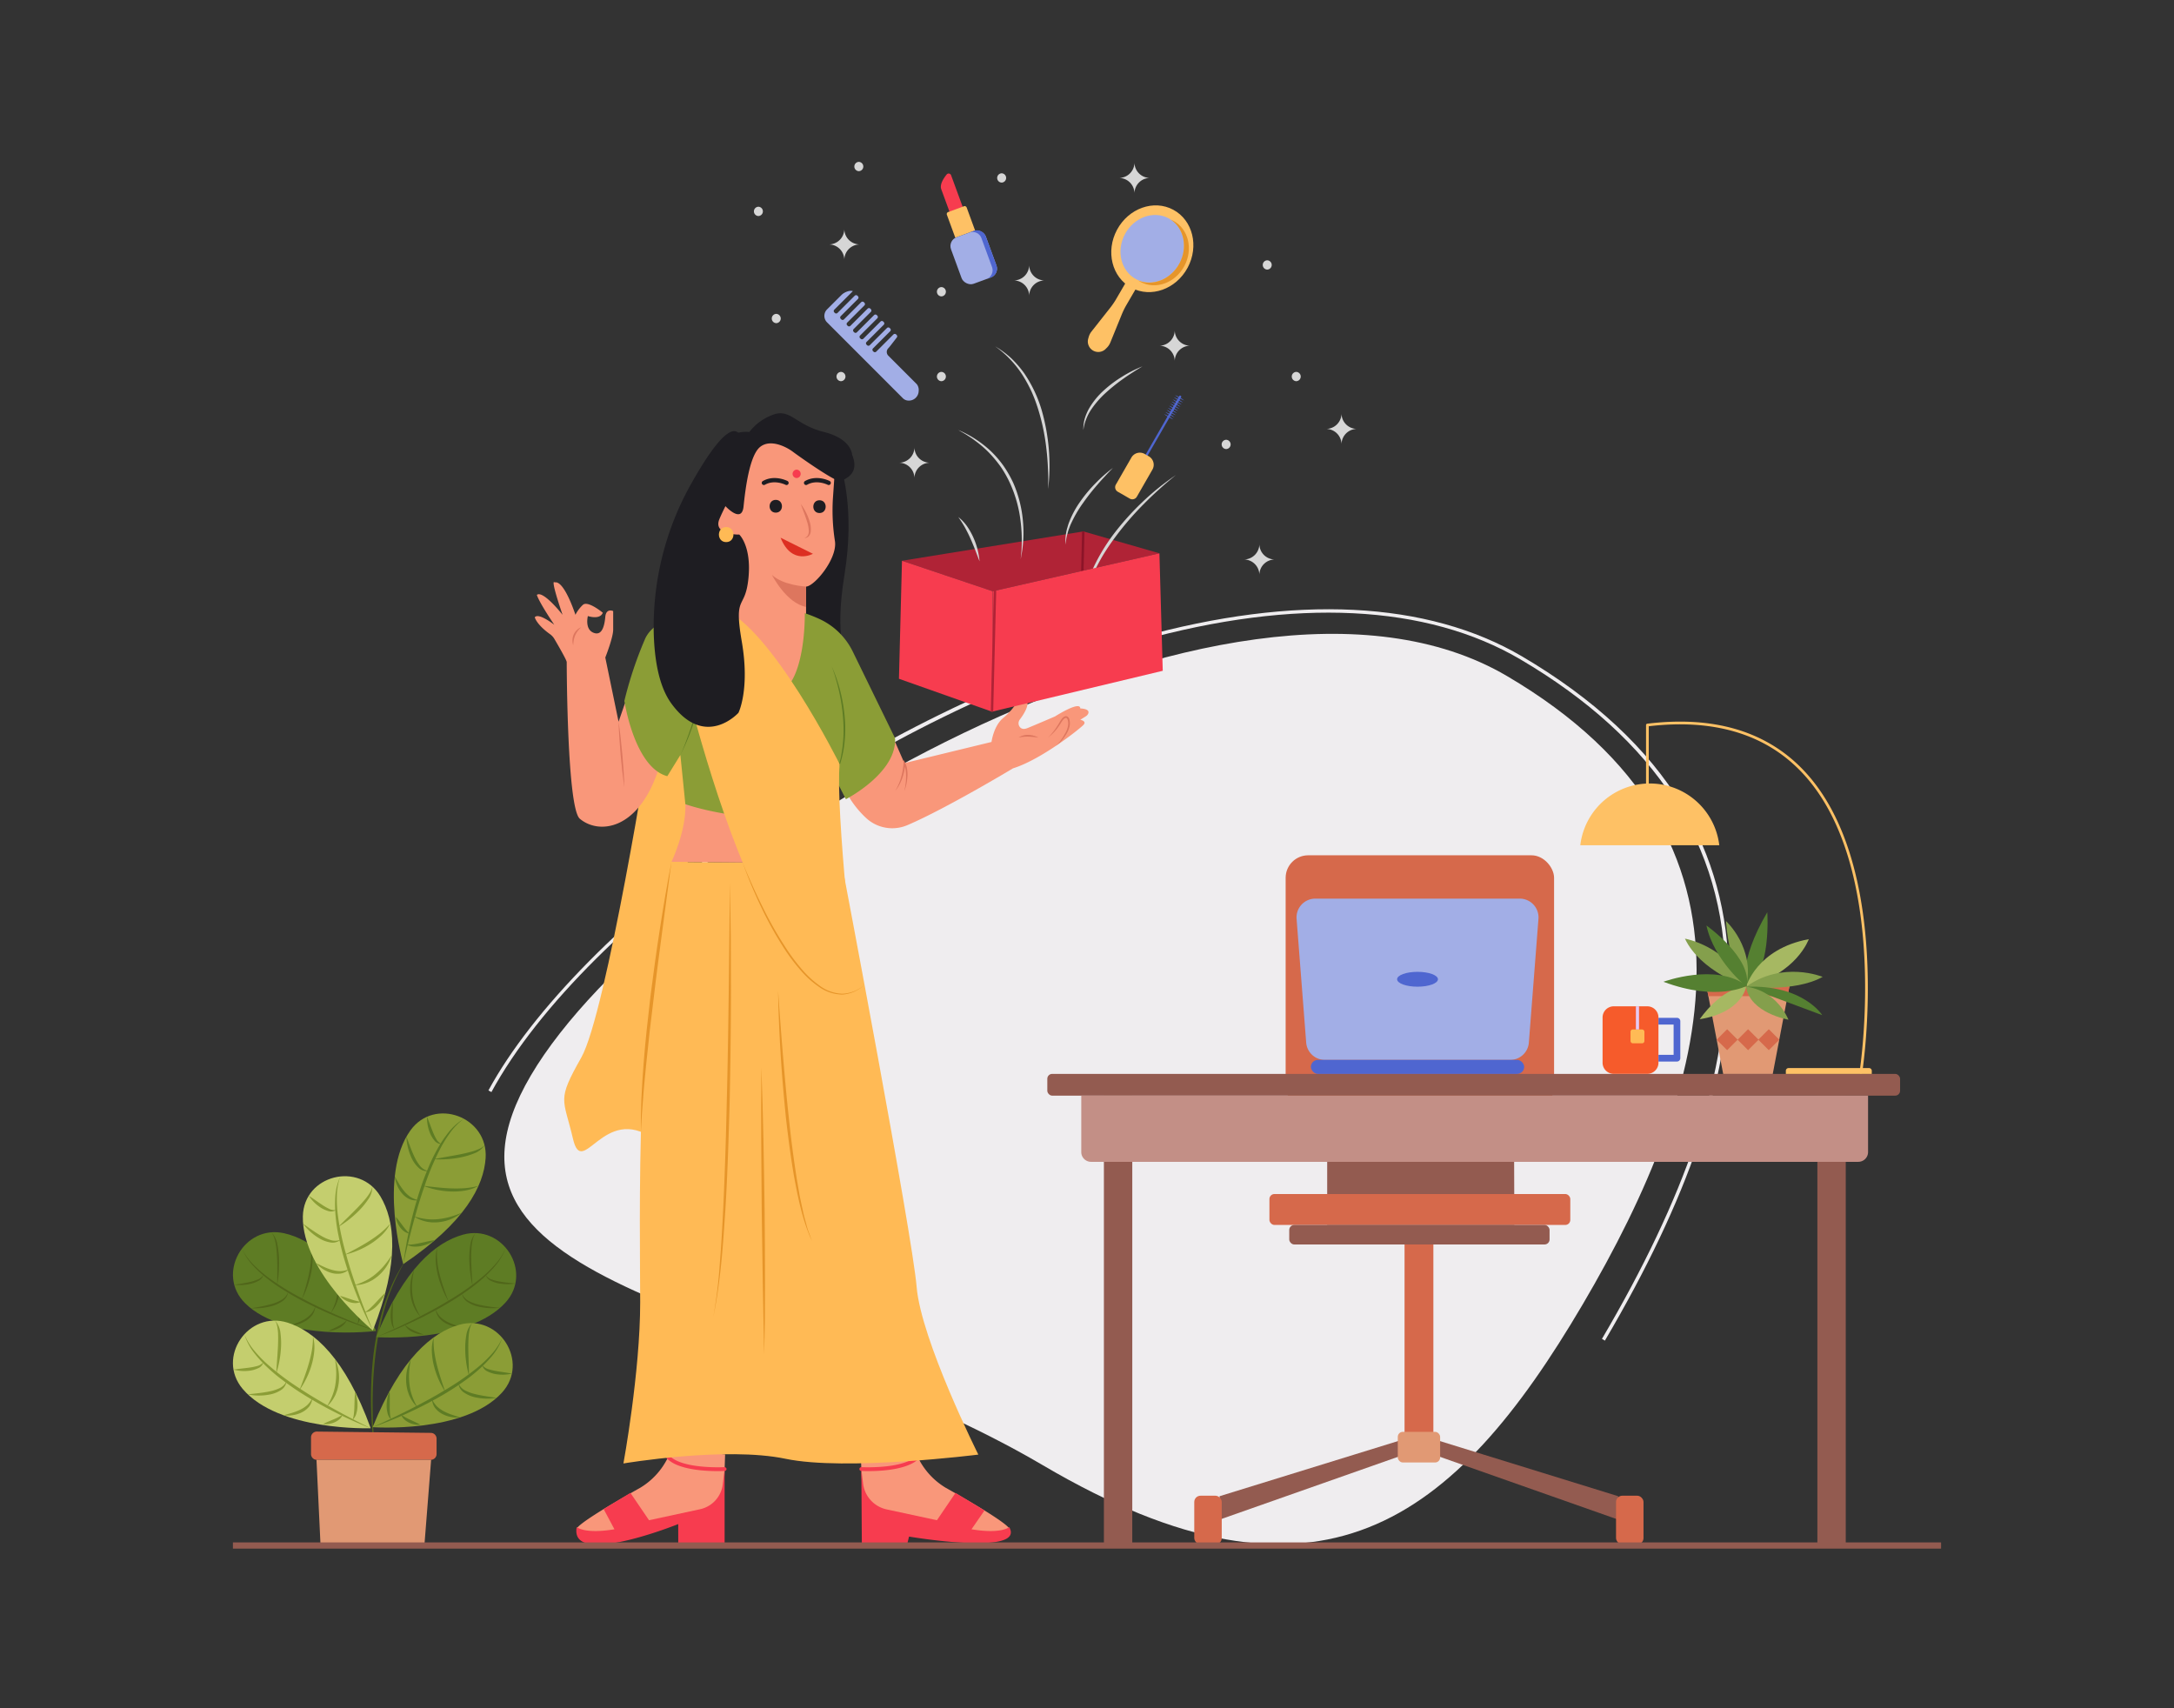 <svg id="Layer_1" data-name="Layer 1" xmlns="http://www.w3.org/2000/svg" viewBox="0 0 700 550"><rect x="0" y="0" width="700" height="550" fill="#333333" stroke="none"/><title>product review</title><path d="M121.117,470.36a116.953,116.953,0,0,1-1.614-16.681,123.009,123.009,0,0,1,.661-16.767,89.475,89.475,0,0,1,3.428-16.429,72.557,72.557,0,0,1,3.06-7.821,59.712,59.712,0,0,1,4.188-7.262,62.893,62.893,0,0,0-6.774,15.229c-.769,2.674-1.463,5.371-2.003,8.102q-.789,4.1-1.26,8.253a131.443,131.443,0,0,0-.807,16.684q.039,4.181.323,8.358C120.496,464.811,120.733,467.594,121.117,470.36Z" fill="#50661a"/><path d="M121.117,428.524S91.735,432.224,78.948,419.616c-9.489-9.356-.463-25.46,12.541-22.551C100.195,399.013,110.934,406.752,121.117,428.524Z" fill="#5e7c24"/><path d="M121.117,428.524c-4.125-1.255-8.184-2.726-12.18-4.353q-5.992-2.448-11.748-5.442-2.863-1.518-5.618-3.233a56.557,56.557,0,0,1-5.336-3.689,39.862,39.862,0,0,1-4.8-4.366,19.323,19.323,0,0,1-3.528-5.411A19.158,19.158,0,0,0,81.664,407.224a39.971,39.971,0,0,0,4.871,4.188,82.161,82.161,0,0,0,10.955,6.748c3.785,2.037,7.698,3.832,11.639,5.556q2.958,1.292,5.96,2.482C117.082,427.011,119.089,427.796,121.117,428.524Z" fill="#50661a"/><path d="M89.256,413.666l.029-4.334c-.008-1.441 0-2.879-.082-4.313a37.691,37.691,0,0,0-.381-4.274l-.199-1.05c-.071-.35-.194-.682-.286-1.026a7.582,7.582,0,0,0-.387-.993,8.683,8.683,0,0,0-.577-.906,7.298,7.298,0,0,1,1.936,3.88,29.117,29.117,0,0,1,.537,4.342c.029,1.455.03,2.908-.068,4.356A36.451,36.451,0,0,1,89.256,413.666Z" fill="#50661a"/><path d="M75.428,413.666c1.727-.3,3.431-.548,5.096-.932a15.38,15.38,0,0,0,2.416-.761,3.494,3.494,0,0,0,1.888-1.591,3.03,3.03,0,0,1-1.658,2.039,9.862,9.862,0,0,1-2.499.94A15.886,15.886,0,0,1,75.428,413.666Z" fill="#50661a"/><path d="M80.74,421.195a48.909,48.909,0,0,0,6.821-1.371,12.784,12.784,0,0,0,3.129-1.342,4.472,4.472,0,0,0,2.082-2.593,4.051,4.051,0,0,1-1.795,3.006,10.425,10.425,0,0,1-3.23,1.546A20.252,20.252,0,0,1,80.74,421.195Z" fill="#50661a"/><path d="M97.169,418.359c.49-1.436.943-2.875,1.349-4.323.398-1.451.79-2.902,1.05-4.379a25.963,25.963,0,0,0,.402-8.943,15.066,15.066,0,0,1,.687,4.51,26.965,26.965,0,0,1-.457,4.557,35.643,35.643,0,0,1-1.211,4.405A28.1,28.1,0,0,1,97.169,418.359Z" fill="#50661a"/><path d="M92.772,426.861c.937-.246,1.843-.553,2.731-.881a15.28,15.28,0,0,0,2.542-1.208,9.364,9.364,0,0,0,2.148-1.742,7.583,7.583,0,0,0,1.342-2.464,5.456,5.456,0,0,1-.945,2.772,7.627,7.627,0,0,1-2.213,1.986,10.632,10.632,0,0,1-2.718,1.131A10.941,10.941,0,0,1,92.772,426.861Z" fill="#50661a"/><path d="M107.66,407.328a14.293,14.293,0,0,1,1.381,3.843,16.493,16.493,0,0,1,.323,4.102,13.378,13.378,0,0,1-.861,4.03,12.087,12.087,0,0,1-2.083,3.515,18.344,18.344,0,0,0,1.615-3.677,14.662,14.662,0,0,0,.687-3.905,18.863,18.863,0,0,0-.166-3.979A24.136,24.136,0,0,0,107.66,407.328Z" fill="#50661a"/><path d="M105.76,428.524c1.068-.535,2.118-.995,3.124-1.534a12.452,12.452,0,0,0,2.819-1.948,5.29,5.29,0,0,1-2.517,2.516A8.212,8.212,0,0,1,105.76,428.524Z" fill="#50661a"/><path d="M115.061,417.242a14.382,14.382,0,0,1,1.009,4.567,10.263,10.263,0,0,1-.113,2.364,4.546,4.546,0,0,1-.896,2.183,7.204,7.204,0,0,0,.396-2.24,20.021,20.021,0,0,0-.03-2.271C115.349,420.323,115.166,418.804,115.061,417.242Z" fill="#50661a"/><path d="M120.049,428.376s-22.893-18.786-22.533-36.74c.267-13.323,18.165-17.845,24.996-6.403C127.086,392.892,128.852,406.01,120.049,428.376Z" fill="#c4ce6e"/><path d="M120.049,428.376a125.607,125.607,0,0,1-5.344-11.789q-2.386-6.023-4.172-12.272-.862-3.129-1.504-6.317a53.84,53.84,0,0,1-.969-6.429,39.904,39.904,0,0,1-.083-6.508,18.597,18.597,0,0,1,1.589-6.276,19.944,19.944,0,0,0-1.1,6.306,39.957,39.957,0,0,0,.358,6.396,83.833,83.833,0,0,0,2.67,12.561c1.108,4.146,2.497,8.216,3.926,12.271q1.073,3.042,2.25,6.048C118.425,424.383,119.238,426.377,120.049,428.376Z" fill="#8b9d36"/><path d="M108.925,395.028c2.031-2.089,4.121-4.057,6.114-6.109.994-1.026,1.953-2.078,2.853-3.175a18.336,18.336,0,0,0,1.211-1.735,7.473,7.473,0,0,0,.487-.939,10.052,10.052,0,0,0,.307-1.029,7.022,7.022,0,0,1-1.37,4.157,24.39,24.39,0,0,1-2.77,3.417A33.582,33.582,0,0,1,108.925,395.028Z" fill="#8b9d36"/><path d="M99.415,384.988c1.504.946,2.865,1.979,4.279,2.91a18.679,18.679,0,0,0,2.162,1.249,3.717,3.717,0,0,0,2.407.408,2.941,2.941,0,0,1-2.666.329,9.116,9.116,0,0,1-2.453-1.15A13.043,13.043,0,0,1,99.415,384.988Z" fill="#8b9d36"/><path d="M97.603,394.022c1.945,1.342,3.794,2.726,5.774,3.854a13.849,13.849,0,0,0,3.067,1.367,4.655,4.655,0,0,0,3.286-.136,3.954,3.954,0,0,1-3.445.9,10.018,10.018,0,0,1-3.404-1.263,17.535,17.535,0,0,1-2.886-2.104A15.784,15.784,0,0,1,97.603,394.022Z" fill="#8b9d36"/><path d="M110.96,404c1.359-.688,2.684-1.41,4.005-2.122,1.311-.73,2.615-1.463,3.868-2.271a42.602,42.602,0,0,0,3.637-2.583,27.108,27.108,0,0,0,3.228-3.125,13.776,13.776,0,0,1-2.707,3.706,23.186,23.186,0,0,1-3.622,2.846A27.369,27.369,0,0,1,110.96,404Z" fill="#8b9d36"/><path d="M101.763,406.654c.874.446,1.727.867,2.584,1.255a17.591,17.591,0,0,0,2.606.965,10.153,10.153,0,0,0,2.68.394,8.65,8.65,0,0,0,2.725-.582,5.053,5.053,0,0,1-2.649,1.359,7.329,7.329,0,0,1-3.025-.208,9.879,9.879,0,0,1-2.709-1.245A9.246,9.246,0,0,1,101.763,406.654Z" fill="#8b9d36"/><path d="M126.183,404.029a14.118,14.118,0,0,1-4.481,6.837,15.668,15.668,0,0,1-1.694,1.228c-.299.18-.617.328-.924.492a5.284,5.284,0,0,1-.956.42,11.061,11.061,0,0,1-4.043.775,21.536,21.536,0,0,0,3.721-1.486,16.545,16.545,0,0,0,3.252-2.193,22.148,22.148,0,0,0,2.775-2.806A30.015,30.015,0,0,0,126.183,404.029Z" fill="#8b9d36"/><path d="M109.488,417.227c1.196.287,2.248.696,3.319,1.045a21.028,21.028,0,0,0,3.296.876,3.645,3.645,0,0,1-1.803.397,6.329,6.329,0,0,1-1.811-.326,7.539,7.539,0,0,1-1.634-.792A5.436,5.436,0,0,1,109.488,417.227Z" fill="#8b9d36"/><path d="M124.075,416.221a9.503,9.503,0,0,1-1.044,2.125,12.777,12.777,0,0,1-1.449,1.87,9.194,9.194,0,0,1-1.84,1.532,4.148,4.148,0,0,1-2.284.74,8.902,8.902,0,0,0,1.815-1.363c.543-.509,1.074-1.036,1.582-1.595C121.902,418.441,122.896,417.292,124.075,416.221Z" fill="#8b9d36"/><path d="M119.361,459.842s-29.595,1.064-41.206-12.635c-8.617-10.166,1.81-25.4,14.503-21.342C101.156,428.582,111.161,437.248,119.361,459.842Z" fill="#c4ce6e"/><path d="M119.361,459.841a125.668,125.668,0,0,1-11.807-5.302c-3.85-1.958-7.599-4.116-11.249-6.44q-2.717-1.775-5.308-3.741a53.809,53.809,0,0,1-4.981-4.179,39.924,39.924,0,0,1-4.368-4.825,18.604,18.604,0,0,1-2.962-5.757,19.946,19.946,0,0,0,3.348,5.456,40.02,40.02,0,0,0,4.501,4.559,83.837,83.837,0,0,0,10.313,7.65c3.575,2.375,7.309,4.507,11.064,6.601q2.817,1.571,5.689,3.046C115.502,457.924,117.431,458.88,119.361,459.841Z" fill="#8b9d36"/><path d="M88.953,442.201c.14-2.911.405-5.769.541-8.626.066-1.427.089-2.851.038-4.268a18.32,18.32,0,0,0-.24-2.102,7.506,7.506,0,0,0-.256-1.027,10.05,10.05,0,0,0-.451-.975,7.023,7.023,0,0,1,1.724,4.023,24.377,24.377,0,0,1,.184,4.395A33.576,33.576,0,0,1,88.953,442.201Z" fill="#8b9d36"/><path d="M75.18,440.967c1.754-.286,3.458-.412,5.134-.649a18.775,18.775,0,0,0,2.448-.495,3.718,3.718,0,0,0,2.075-1.287,2.942,2.942,0,0,1-1.782,2.011,9.115,9.115,0,0,1-2.6.761A13.049,13.049,0,0,1,75.18,440.967Z" fill="#8b9d36"/><path d="M79.799,448.939c2.346-.281,4.649-.467,6.88-.931a13.847,13.847,0,0,0,3.204-1.004,4.653,4.653,0,0,0,2.374-2.277,3.954,3.954,0,0,1-1.987,2.955A10,10,0,0,1,86.882,448.986a17.517,17.517,0,0,1-3.556.333A15.757,15.757,0,0,1,79.799,448.939Z" fill="#8b9d36"/><path d="M96.416,447.581c.563-1.416,1.079-2.833,1.599-4.241.499-1.416.992-2.828,1.397-4.263a42.479,42.479,0,0,0,1.017-4.344,27.08,27.08,0,0,0,.352-4.479,13.77,13.77,0,0,1,.423,4.57,23.192,23.192,0,0,1-.832,4.53A27.376,27.376,0,0,1,96.416,447.581Z" fill="#8b9d36"/><path d="M91.278,455.657c.95-.244,1.868-.493,2.768-.769a17.641,17.641,0,0,0,2.593-1.001,10.159,10.159,0,0,0,2.27-1.479,8.657,8.657,0,0,0,1.658-2.239,5.054,5.054,0,0,1-1.087,2.771,7.332,7.332,0,0,1-2.406,1.846,9.892,9.892,0,0,1-2.855.859A9.254,9.254,0,0,1,91.278,455.657Z" fill="#8b9d36"/><path d="M107.849,437.529a14.12,14.12,0,0,1,1.165,8.091,15.692,15.692,0,0,1-.458,2.042c-.106.333-.246.654-.367.98a5.261,5.261,0,0,1-.439.948,11.061,11.061,0,0,1-2.518,3.257,21.542,21.542,0,0,0,1.807-3.577,16.559,16.559,0,0,0,.987-3.796,22.145,22.145,0,0,0,.224-3.94A30.026,30.026,0,0,0,107.849,437.529Z" fill="#8b9d36"/><path d="M104.066,458.471c1.087-.577,2.146-.966,3.18-1.413a20.996,20.996,0,0,0,3.051-1.524,3.646,3.646,0,0,1-1.089,1.491,6.327,6.327,0,0,1-1.574.954,7.512,7.512,0,0,1-1.749.488A5.443,5.443,0,0,1,104.066,458.471Z" fill="#8b9d36"/><path d="M114.336,448.065a9.507,9.507,0,0,1,.624,2.284,12.759,12.759,0,0,1,.151,2.361,9.188,9.188,0,0,1-.365,2.366,4.146,4.146,0,0,1-1.223,2.066,8.913,8.913,0,0,0,.459-2.223c.07-.741.119-1.488.131-2.243C114.176,451.167,114.161,449.648,114.336,448.065Z" fill="#8b9d36"/><path d="M121.109,430.512s29.537,2.143,41.64-11.123c8.982-9.845-.882-25.449-13.715-21.857C140.443,399.937,130.128,408.232,121.109,430.512Z" fill="#5e7c24"/><path d="M121.109,430.511c1.987-.834,3.949-1.724,5.897-2.641q2.933-1.352,5.821-2.793c3.845-1.931,7.657-3.93,11.329-6.164a82.168,82.168,0,0,0,10.583-7.316,40.004,40.004,0,0,0,4.643-4.439,19.167,19.167,0,0,0,3.478-5.386,19.318,19.318,0,0,1-3.237,5.589,39.85,39.85,0,0,1-4.563,4.614,56.506,56.506,0,0,1-5.133,3.966q-2.658,1.857-5.44,3.525-5.578,3.299-11.445,6.055C129.138,427.358,125.162,429.04,121.109,430.511Z" fill="#50661a"/><path d="M152.141,413.992a36.445,36.445,0,0,1-.749-4.285c-.175-1.441-.25-2.893-.298-4.347a29.111,29.111,0,0,1,.307-4.364,7.3,7.3,0,0,1,1.728-3.978,8.64,8.64,0,0,0-.528.936,7.571,7.571,0,0,0-.335,1.011c-.073.35-.179.688-.231,1.04l-.144,1.059a37.686,37.686,0,0,0-.155,4.289c-.006,1.436.078,2.872.146,4.311Z" fill="#50661a"/><path d="M165.949,413.261a15.879,15.879,0,0,1-5.251-.028,9.864,9.864,0,0,1-2.545-.807,3.032,3.032,0,0,1-1.764-1.948,3.494,3.494,0,0,0,1.969,1.489,15.313,15.313,0,0,0,2.453.632C162.495,412.895,164.209,413.052,165.949,413.261Z" fill="#50661a"/><path d="M161.043,421.06a20.258,20.258,0,0,1-7.037-.383,10.44,10.44,0,0,1-3.307-1.373,4.053,4.053,0,0,1-1.951-2.908,4.472,4.472,0,0,0,2.216,2.48,12.793,12.793,0,0,0,3.196,1.175A48.889,48.889,0,0,0,161.043,421.06Z" fill="#50661a"/><path d="M144.487,419.096a28.081,28.081,0,0,1-2.038-4.073,35.644,35.644,0,0,1-1.442-4.334,26.969,26.969,0,0,1-.697-4.526,15.066,15.066,0,0,1,.447-4.54,25.963,25.963,0,0,0,.874,8.91c.337,1.461.806,2.89,1.28,4.318Q143.635,416.988,144.487,419.096Z" fill="#50661a"/><path d="M149.327,427.354a10.948,10.948,0,0,1-2.903-.252,10.62,10.62,0,0,1-2.774-.986,7.619,7.619,0,0,1-2.315-1.866,5.454,5.454,0,0,1-1.09-2.719,7.582,7.582,0,0,0,1.47,2.39,9.36,9.36,0,0,0,2.237,1.626,15.251,15.251,0,0,0,2.602,1.071C147.457,426.9,148.379,427.158,149.327,427.354Z" fill="#50661a"/><path d="M133.428,408.634a24.148,24.148,0,0,0-.687,3.971,18.861,18.861,0,0,0,.044,3.982,14.658,14.658,0,0,0,.893,3.863,18.341,18.341,0,0,0,1.807,3.587,12.098,12.098,0,0,1-2.266-3.4,13.38,13.38,0,0,1-1.073-3.979,16.497,16.497,0,0,1,.106-4.114A14.294,14.294,0,0,1,133.428,408.634Z" fill="#50661a"/><path d="M136.445,429.7a8.212,8.212,0,0,1-3.473-.783,5.288,5.288,0,0,1-2.646-2.379,12.447,12.447,0,0,0,2.918,1.796C134.278,428.819,135.35,429.222,136.445,429.7Z" fill="#50661a"/><path d="M126.561,418.926c-.021,1.565-.124,3.092-.123,4.616a20.024,20.024,0,0,0,.09,2.27,7.202,7.202,0,0,0,.514,2.215,4.544,4.544,0,0,1-1.01-2.132,10.264,10.264,0,0,1-.238-2.354A14.385,14.385,0,0,1,126.561,418.926Z" fill="#50661a"/><path d="M119.986,459.505s29.537,2.143,41.64-11.123c8.982-9.845-.882-25.449-13.715-21.857C139.319,428.931,129.005,437.226,119.986,459.505Z" fill="#8b9d36"/><path d="M119.986,459.505c1.964-.89,3.927-1.776,5.862-2.72q2.921-1.375,5.797-2.836c3.829-1.955,7.638-3.95,11.297-6.193a83.759,83.759,0,0,0,10.586-7.269,39.938,39.938,0,0,0,4.664-4.391,19.943,19.943,0,0,0,3.545-5.33,18.602,18.602,0,0,1-3.17,5.646,39.889,39.889,0,0,1-4.541,4.662,53.818,53.818,0,0,1-5.13,3.995q-2.659,1.867-5.441,3.544c-3.732,2.19-7.558,4.209-11.476,6.026A125.634,125.634,0,0,1,119.986,459.505Z" fill="#5e7c24"/><path d="M151.017,442.986a33.572,33.572,0,0,1-1.226-8.63,24.374,24.374,0,0,1,.344-4.385,7.024,7.024,0,0,1,1.869-3.958,10.026,10.026,0,0,0-.487.958,7.475,7.475,0,0,0-.293,1.017,18.299,18.299,0,0,0-.316,2.092c-.103,1.415-.132,2.838-.118,4.267C150.823,437.207,150.983,440.072,151.017,442.986Z" fill="#5e7c24"/><path d="M164.826,442.255a13.051,13.051,0,0,1-5.283.147,9.11,9.11,0,0,1-2.571-.855,2.94,2.94,0,0,1-1.707-2.074,3.719,3.719,0,0,0,2.026,1.362,18.669,18.669,0,0,0,2.428.583C161.385,441.717,163.083,441.905,164.826,442.255Z" fill="#5e7c24"/><path d="M159.919,450.053a15.748,15.748,0,0,1-3.538.251,17.555,17.555,0,0,1-3.541-.462,10.009,10.009,0,0,1-3.338-1.428,3.952,3.952,0,0,1-1.878-3.025,4.655,4.655,0,0,0,2.289,2.362,13.852,13.852,0,0,0,3.165,1.121C155.29,449.418,157.584,449.688,159.919,450.053Z" fill="#5e7c24"/><path d="M143.363,448.09a27.373,27.373,0,0,1-3.653-8.364,23.199,23.199,0,0,1-.666-4.558,13.765,13.765,0,0,1,.589-4.551,27.08,27.08,0,0,0,.189,4.488,42.464,42.464,0,0,0,.858,4.378c.352,1.449.793,2.878,1.24,4.311C142.388,445.22,142.852,446.655,143.363,448.09Z" fill="#5e7c24"/><path d="M148.203,456.348a9.252,9.252,0,0,1-2.938-.118,9.901,9.901,0,0,1-2.822-.963,7.327,7.327,0,0,1-2.337-1.933,5.052,5.052,0,0,1-.985-2.809,8.654,8.654,0,0,0,1.575,2.298,10.164,10.164,0,0,0,2.215,1.56,17.642,17.642,0,0,0,2.554,1.095C146.354,455.788,147.263,456.07,148.203,456.348Z" fill="#5e7c24"/><path d="M132.304,437.628a30.016,30.016,0,0,0-.546,3.988,22.142,22.142,0,0,0,.08,3.945,16.562,16.562,0,0,0,.848,3.83,21.548,21.548,0,0,0,1.675,3.64,11.063,11.063,0,0,1-2.398-3.347,5.277,5.277,0,0,1-.404-.963c-.109-.331-.238-.658-.331-.994a15.67,15.67,0,0,1-.383-2.057A14.119,14.119,0,0,1,132.304,437.628Z" fill="#5e7c24"/><path d="M135.321,458.694a5.424,5.424,0,0,1-1.818-.071,7.543,7.543,0,0,1-1.73-.551,6.334,6.334,0,0,1-1.538-1.011,3.648,3.648,0,0,1-1.033-1.53,20.926,20.926,0,0,0,2.993,1.635C133.212,457.651,134.256,458.078,135.321,458.694Z" fill="#5e7c24"/><path d="M125.437,447.92c.118,1.588.047,3.106.055,4.617-.016.755.006,1.503.049,2.246a8.914,8.914,0,0,0,.377,2.238,4.147,4.147,0,0,1-1.147-2.109,9.191,9.191,0,0,1-.279-2.378,12.758,12.758,0,0,1,.237-2.354A9.509,9.509,0,0,1,125.437,447.92Z" fill="#5e7c24"/><path d="M129.856,406.994s-8.189-28.459,2.295-43.039c7.78-10.819,25.084-4.386,24.215,8.912C155.785,381.77,149.796,393.574,129.856,406.994Z" fill="#8b9d36"/><path d="M129.856,406.994a125.565,125.565,0,0,1,2.289-12.739c.969-4.209,2.156-8.369,3.529-12.473q1.066-3.065,2.346-6.055a53.854,53.854,0,0,1,2.851-5.843,39.893,39.893,0,0,1,3.625-5.405,18.597,18.597,0,0,1,4.87-4.267,19.949,19.949,0,0,0-4.484,4.568,39.935,39.935,0,0,0-3.335,5.47,83.823,83.823,0,0,0-4.929,11.857c-1.441,4.043-2.606,8.182-3.73,12.332q-.843,3.113-1.58,6.257C130.783,402.785,130.322,404.888,129.856,406.994Z" fill="#5e7c24"/><path d="M139.62,373.223c2.858-.568,5.695-1.001,8.501-1.561,1.401-.281,2.787-.603,4.151-.995a18.212,18.212,0,0,0,1.982-.741,7.471,7.471,0,0,0,.934-.497,10.04,10.04,0,0,0,.837-.674,7.021,7.021,0,0,1-3.487,2.646,24.347,24.347,0,0,1-4.22,1.241A33.577,33.577,0,0,1,139.62,373.223Z" fill="#5e7c24"/><path d="M137.486,359.56c.702,1.633,1.236,3.256,1.872,4.824a18.693,18.693,0,0,0,1.072,2.255,3.717,3.717,0,0,0,1.751,1.702,2.941,2.941,0,0,1-2.382-1.243,9.103,9.103,0,0,1-1.367-2.339A13.046,13.046,0,0,1,137.486,359.56Z" fill="#5e7c24"/><path d="M130.868,365.97c.84,2.209,1.577,4.398,2.567,6.451a13.853,13.853,0,0,0,1.749,2.866,4.654,4.654,0,0,0,2.783,1.753,3.954,3.954,0,0,1-3.348-1.214,10,10,0,0,1-2.086-2.971,17.539,17.539,0,0,1-1.183-3.37A15.767,15.767,0,0,1,130.868,365.97Z" fill="#5e7c24"/><path d="M136.204,381.765c1.51.204,3.01.362,4.501.525,1.494.142,2.983.279,4.474.325a42.477,42.477,0,0,0,4.461-.063,27.095,27.095,0,0,0,4.431-.741,13.767,13.767,0,0,1-4.332,1.515,23.214,23.214,0,0,1-4.597.288A27.385,27.385,0,0,1,136.204,381.765Z" fill="#5e7c24"/><path d="M127.125,378.732c.466.863.93,1.694,1.416,2.5a17.58,17.58,0,0,0,1.598,2.273,10.155,10.155,0,0,0,1.983,1.846,8.658,8.658,0,0,0,2.574,1.067,5.053,5.053,0,0,1-2.952-.385,7.327,7.327,0,0,1-2.373-1.888,9.883,9.883,0,0,1-1.524-2.562A9.254,9.254,0,0,1,127.125,378.732Z" fill="#5e7c24"/><path d="M148.722,390.428a14.117,14.117,0,0,1-7.57,3.086,15.732,15.732,0,0,1-2.091.05c-.348-.022-.694-.081-1.04-.12a5.257,5.257,0,0,1-1.026-.196,11.058,11.058,0,0,1-3.769-1.656,21.569,21.569,0,0,0,3.907.888,16.546,16.546,0,0,0,3.922.04,22.174,22.174,0,0,0,3.877-.735A30.082,30.082,0,0,0,148.722,390.428Z" fill="#5e7c24"/><path d="M127.487,391.821c.823.915,1.456,1.848,2.14,2.744a20.95,20.95,0,0,0,2.217,2.591,3.646,3.646,0,0,1-1.71-.695,6.346,6.346,0,0,1-1.306-1.296,7.531,7.531,0,0,1-.896-1.579A5.432,5.432,0,0,1,127.487,391.821Z" fill="#5e7c24"/><path d="M140.068,399.271a9.524,9.524,0,0,1-2.066,1.158,12.761,12.761,0,0,1-2.254.718,9.191,9.191,0,0,1-2.385.218,4.148,4.148,0,0,1-2.301-.688,8.912,8.912,0,0,0,2.268-.092c.736-.111,1.473-.244,2.208-.415C137.019,399.865,138.489,399.483,140.068,399.271Z" fill="#5e7c24"/><path d="M100.15,462.794v5.346a1.853,1.853,0,0,0,1.834,1.871h36.753a1.853,1.853,0,0,0,1.834-1.871v-4.927a1.853,1.853,0,0,0-1.814-1.871l-36.753-.419A1.852,1.852,0,0,0,100.15,462.794Z" fill="#d6694b"/><polygon points="101.905 470.011 103.212 497.605 136.646 497.605 138.818 470.011 101.905 470.011" fill="#e19974"/><path d="M509.624,419.944c41.27-70.166,64.609-149.934-24.37-202.269S212.192,276.103,170.922,346.269s75.903,73.163,164.882,125.498S468.354,490.109,509.624,419.944Z" fill="#efedef"/><path d="M516.753,431.639l-.947-.559c26.842-45.636,39.831-83.822,39.711-116.742-.153-42.053-22.348-76.383-65.967-102.039-30.198-17.761-72.541-19.839-122.446-6.002C284.233,229.273,188.581,295.818,158.23,351.61l-.966-.525c14.176-26.06,44.348-56.607,82.778-83.81,40.274-28.507,85.294-50.539,126.768-62.038,50.199-13.915,92.835-11.802,123.299,6.115,23.086,13.578,40.368,29.643,51.364,47.745,9.975,16.419,15.07,35.004,15.144,55.236C556.737,347.458,543.698,385.828,516.753,431.639Z" fill="#efedef"/><polygon points="487.6 394.393 427.337 394.393 427.337 360.748 487.49 360.748 487.6 394.393" fill="#935b50"/><rect x="413.961" y="275.379" width="86.433" height="81.792" rx="7.251" fill="#d6694b"/><rect x="408.74" y="384.435" width="96.875" height="9.958" rx="1.611" fill="#d6694b"/><rect x="415.121" y="394.393" width="83.823" height="6.284" rx="1.611" fill="#935b50"/><rect x="452.247" y="400.678" width="9.281" height="62.649" fill="#d6694b"/><polygon points="461.528 468.303 521.04 489.27 521.04 481.729 461.528 463.327 452.247 463.327 392.687 481.729 392.687 489.27 452.247 468.303 461.528 468.303" fill="#935b50"/><rect x="450.071" y="461.007" width="13.632" height="9.861" rx="1.611" fill="#e19974"/><rect x="585.173" y="352.761" width="9.137" height="144.936" fill="#935b50"/><rect x="337.221" y="345.754" width="274.582" height="7.008" rx="1.575" fill="#935b50"/><rect x="355.443" y="352.761" width="9.137" height="144.936" fill="#935b50"/><path d="M348.154,352.761H601.494a0,0,0,0,1,0,0V370.921a3.15,3.15,0,0,1-3.15,3.15H351.305a3.15,3.15,0,0,1-3.15-3.15V352.761A0,0,0,0,1,348.154,352.761Z" fill="#c38f86"/><path d="M599.183,345.644a.567.567,0,0,1-.07-.005.437.437,0,0,1-.362-.501c.106-.661,10.264-66.503-18.86-96.748-11.668-12.116-28.152-17.013-49.015-14.561v18.552a.437.437,0,1,1-.873,0V233.442a.437.437,0,0,1,.384-.434c21.32-2.596,38.193,2.375,50.135,14.777,29.425,30.56,19.199,96.825,19.093,97.491A.437.437,0,0,1,599.183,345.644Z" fill="#fec165"/><path d="M508.836,272.14h44.75a22.531,22.531,0,0,0-44.75,0Z" fill="#fec165"/><path d="M575.02,343.883h27.669a0,0,0,0,1,0,0v.997a.874.874,0,0,1-.874.874H575.894a.874.874,0,0,1-.874-.874v-.997a0,0,0,0,1,0,0Z" transform="translate(1177.709 689.637) rotate(-180)" fill="#fec165"/><polygon points="570.806 345.769 554.841 345.769 549.462 317.498 576.185 317.498 570.806 345.769" fill="#e19974"/><polygon points="575.571 320.725 576.185 317.498 549.462 317.498 550.076 320.725 575.571 320.725" fill="#d6694b"/><rect x="553.733" y="332.367" width="4.769" height="4.769" transform="translate(399.588 -295.188) rotate(45)" fill="#d6694b"/><rect x="560.478" y="332.367" width="4.769" height="4.769" transform="translate(401.564 -299.957) rotate(45)" fill="#d6694b"/><rect x="567.145" y="332.367" width="4.769" height="4.769" transform="translate(403.516 -304.672) rotate(45)" fill="#d6694b"/><path d="M569.042,293.705s1.402,19.805-6.815,24.002C562.228,317.707,559.383,310.198,569.042,293.705Z" fill="#558031"/><path d="M542.529,302.212s13.442,2.319,19.699,15.495C562.228,317.707,547.446,312.687,542.529,302.212Z" fill="#849f4c"/><path d="M547.295,328.154s6.836-10.227,14.932-10.447C562.228,317.707,561.009,325.942,547.295,328.154Z" fill="#a6b862"/><path d="M555.728,296.528s9.485,8.66,6.5,21.179C562.228,317.707,556.973,312.138,555.728,296.528Z" fill="#849f4c"/><path d="M562.228,317.707s3.332-12.199,20.179-15.327C582.406,302.38,578.615,313.488,562.228,317.707Z" fill="#a6b862"/><path d="M586.869,314.518s-12.853-5.299-24.642,3.189C562.228,317.707,577.899,319.589,586.869,314.518Z" fill="#849f4c"/><path d="M586.752,326.855s-6.206-9.941-24.525-9.148Z" fill="#558031"/><path d="M535.606,316.098s16.88-6.259,26.843,1.31C562.448,317.408,552.989,322.618,535.606,316.098Z" fill="#558031"/><path d="M549.448,297.974s15.062,10.653,12.902,19.742C562.35,317.716,551.9,309.337,549.448,297.974Z" fill="#558031"/><path d="M575.87,328.311s-12.417-2.12-13.643-10.604C562.228,317.707,571.301,318.157,575.87,328.311Z" fill="#849f4c"/><path d="M534.005,341.778v.374a3.598,3.598,0,0,1-3.596,3.596H519.605a3.598,3.598,0,0,1-3.596-3.596V327.595a3.598,3.598,0,0,1,3.596-3.596h10.803a3.598,3.598,0,0,1,3.596,3.596v14.184Z" fill="#f65b2b"/><path d="M539.96,327.71h-5.955v2.158H538.881v9.753h-4.876v2.158h5.955a1.077,1.077,0,0,0,1.079-1.079v-11.911A1.077,1.077,0,0,0,539.96,327.71Z" fill="#4f66d0"/><rect x="525.007" y="331.444" width="4.47" height="4.47" rx="0.719" fill="#ffba55"/><rect x="526.735" y="323.999" width="1.012" height="7.445" fill="#e5caf3"/><path d="M486.25,341.251H426.599a6.043,6.043,0,0,1-6.024-5.575l-3.091-39.838a6.043,6.043,0,0,1,6.024-6.51h65.833a6.043,6.043,0,0,1,6.024,6.51l-3.091,39.838A6.043,6.043,0,0,1,486.25,341.251Z" fill="#a2aee6"/><ellipse cx="456.425" cy="315.29" rx="6.574" ry="2.392" fill="#4f66d0"/><rect x="422.087" y="341.251" width="68.675" height="4.503" rx="2.251" fill="#4f66d0"/><rect x="384.538" y="481.569" width="8.846" height="15.662" rx="2.014" fill="#d6694b"/><rect x="520.343" y="481.569" width="8.846" height="15.662" rx="2.014" transform="translate(1049.531 978.799) rotate(-180)" fill="#d6694b"/><path d="M209.443,236.89s-14.257,89.438-22.271,103.59-5.76,12.95-2.68,26.173,9.793-11.42,25.972,0L226.095,239.822Z" fill="#ffba55"/><path d="M271.031,151.447s4.284,12.726.875,33.649.702,26.533,1.318,31.608-5.319,20.932-20.25,13.004-9.455-40.52-9.455-40.52S260.209,134.81,271.031,151.447Z" fill="#1e1d22"/><path d="M268.931,149.719l-.767,11.095a63.739,63.739,0,0,0,.684,13.467c.807,5.612-6.604,14.475-9.303,14.585v11.161c-.275,2.98-3.668,38.368-10.063,38.598-6.497.234-12.479-35.949-12.907-38.598v-26.104s-9.386-1.729-3.952-10.991a39.922,39.922,0,0,0,5.557-17.783l10.126-7.657Z" fill="#f9977a"/><path d="M288.214,238.886l2.989,6.812,28.05-6.812s.668-5.276,3.874-7.814a20.884,20.884,0,0,0,4.835-5.832,1.591,1.591,0,0,1,1.209-.83c.534-.05,1.169.184,1.569,1.319.598,1.696-1.335,4.564-2.353,5.909a1.993,1.993,0,0,0-.169,2.206c.393.66,1.156,1.169,2.635.568,2.96-1.202,8.837-3.74,8.837-3.74s8.148-5.209,8.148-2.567c0,0,3.318,0,2.524,1.712a1.996,1.996,0,0,1-.772.829l-1.752,1.095s2.137.401,1.069,1.603-13.624,11.22-22.707,14.025c0,0-21.826,13.114-34.02,18.294a12.387,12.387,0,0,1-13.078-2.087,31.311,31.311,0,0,1-5.658-6.849Z" fill="#f9977a"/><path d="M201.19,226.528l-2.018,5.846-4.274-20.67s2.538-6.411,2.538-8.949v-6.011s-2.271-1.069-2.538,1.87-1.069,6.278-3.874,5.076-1.736-5.343-1.736-5.343,3.874,1.336,4.809-1.069c0,0-4.809-4.007-6.411-2.538a11.324,11.324,0,0,0-2.404,3.206s-3.606-11.22-6.679-10.419c0,0-1.736-2.137,2.538,10.419,0,0-6.278-8.014-8.281-6.411,0,0,.401,1.87,5.61,9.617,0,0-5.076-4.007-6.278-2.404,0,0,.475,2.255,4.892,5.423a5.053,5.053,0,0,1,1.414,1.54c1.216,2.069,3.979,6.838,3.979,7.463,0,.801.097,46.962,4.215,50.433,6.027,5.081,18.566,3.826,25.074-15.155S201.19,226.528,201.19,226.528Z" fill="#f9977a"/><path d="M233.478,468.269l-.579,16.787s-46.182,12.962-47.097,7.462c0,0-3.549-.06,20.441-13.565a23.207,23.207,0,0,0,9.918-12.359Z" fill="#f9977a"/><path d="M233.315,472.987v24.618H218.391l-.012-6.901s-35.173,14.164-32.681.968c0,0,2.463,2.314,12.143.706l-3.471-6.5,8.619-5.224,5.985,8.811,16.428-3.54a9.356,9.356,0,0,0,7.317-8.018Z" fill="#f73c4f"/><path d="M231.04,473.653c1.3,0,2.165-.044,2.309-.052a.617.617,0,0,0,.58-.649.655.655,0,0,0-.648-.58c-.152.009-15.149.775-18.279-4.453a.615.615,0,0,0-1.056.631C216.675,473.108,226.5,473.653,231.04,473.653Z" fill="#f73c4f"/><path d="M277.174,468.269l.579,16.787s46.182,12.962,47.097,7.462c0,0,3.549-.06-20.441-13.565a23.207,23.207,0,0,1-9.918-12.359Z" fill="#f9977a"/><path d="M277.336,472.987l.171,24.618h14.487l.707-2.876s37.667,6.39,32.252-3.057c0,0-2.463,2.314-12.143.706l4.186-6.059L307.664,480.654l-5.985,8.811-16.192-3.49a9.695,9.695,0,0,1-7.582-8.309Z" fill="#f73c4f"/><path d="M279.612,473.653c4.54,0,14.365-.544,17.093-5.103a.615.615,0,0,0-1.056-.631c-3.132,5.229-18.126,4.462-18.279,4.453a.628.628,0,0,0-.648.58.617.617,0,0,0,.58.649C277.446,473.609,278.313,473.653,279.612,473.653Z" fill="#f73c4f"/><path d="M266.645,259.712s-.3,12.653,4.386,18.277l-54.83-.469s4.833-10.163,4.477-18.598Z" fill="#f9977a"/><path d="M271.031,277.989S293.73,397.247,295.146,414.343s19.862,53.987,19.862,53.987-42.713,5.399-62.072,1.35-52.201,1.506-52.201,1.506,5.399-29.399,5.399-51.894-1.912-103.587,10.066-141.772Z" fill="#ffba55"/><path d="M235.03,284.152l.273,17.5.057,17.502c-.016,11.669-.174,23.337-.402,35.004-.33,11.665-.674,23.332-1.37,34.984-.777,11.634-1.516,23.334-3.888,34.773a160.551,160.551,0,0,0,2.083-17.357c.497-5.808.786-11.633,1.086-17.455.546-11.648.898-23.307,1.154-34.967.306-11.66.451-23.324.621-34.988Z" fill="#e6952a"/><path d="M250.542,319.062c.477,6.782.968,13.56,1.529,20.331.57,6.77,1.157,13.537,1.904,20.287q1.041,10.132,2.628,20.191l.868,5.014c.32,1.665.706,3.316,1.051,4.977.326,1.667.848,3.28,1.263,4.926a20.65,20.65,0,0,0,.802,2.412l.865,2.398c-2.869-6.19-4.29-12.936-5.56-19.604-1.203-6.702-2.08-13.455-2.848-20.215-.67-6.771-1.272-13.546-1.689-20.335C250.944,332.656,250.633,325.862,250.542,319.062Z" fill="#e6952a"/><path d="M245.152,343.611c.299,7.701.49,15.402.662,23.104.174,7.703.261,15.406.386,23.109.051,7.704.134,15.407.126,23.112-.025,7.704-.007,15.411-.308,23.114-.028-3.853-.116-7.703-.2-11.554l-.213-11.553-.341-23.108-.168-23.11C245.074,359.02,245.064,351.316,245.152,343.611Z" fill="#e6952a"/><path d="M259.146,197.412c-.027,13.312-3.224,24.077-8.015,25.049-5.248,1.065-13.736-9.354-18.834-26.652-15.081.826-22.557,5.062-24.644,10.018a123.464,123.464,0,0,0-6.612,19.835s3.206,21.438,13.825,24.243l4.208-6.812,1.603,15.828s18.834,6.812,44.68,4.007l3.406-12.623,3.606,7.013s16.429-8.415,15.828-19.635l-13.6-27.872a22.327,22.327,0,0,0-10.739-10.513C262.486,198.669,260.92,198.029,259.146,197.412Z" fill="#8b9d36"/><path d="M267.762,214.443a48.439,48.439,0,0,1,2.972,8.726,53.692,53.692,0,0,1,1.367,9.139,41.344,41.344,0,0,1-.514,9.229,33.757,33.757,0,0,1-2.823,8.77l.782-2.166c.127-.361.267-.717.383-1.082l.28-1.114c.184-.742.412-1.472.566-2.22l.382-2.259a43.759,43.759,0,0,0,.379-9.128,58.237,58.237,0,0,0-1.225-9.073c-.32-1.496-.685-2.983-1.117-4.453A44.723,44.723,0,0,0,267.762,214.443Z" fill="#5e7c24"/><path d="M219.075,243.094c.853-1.888,1.618-3.812,2.317-5.759.706-1.943,1.381-3.898,1.93-5.89a45.064,45.064,0,0,0,2.015-12.144,12.317,12.317,0,0,0-.05-1.532,12.504,12.504,0,0,0-.137-1.524l-.275-1.503c-.094-.501-.258-.997-.384-1.495a36.899,36.899,0,0,0-2.066-5.804,15.574,15.574,0,0,0-1.552-2.64,12.28,12.28,0,0,0-2.135-2.187,28.963,28.963,0,0,0-5.358-3.08,29.08,29.08,0,0,1,5.526,2.86,12.421,12.421,0,0,1,2.25,2.189,15.983,15.983,0,0,1,1.66,2.665,33.36,33.36,0,0,1,2.171,5.857c.132.504.299.994.401,1.509l.297,1.55a12.955,12.955,0,0,1,.155,1.565,12.374,12.374,0,0,1,.063,1.569,43.794,43.794,0,0,1-2.165,12.267A74.227,74.227,0,0,1,219.075,243.094Z" fill="#5e7c24"/><path d="M334.347,237.484a27.212,27.212,0,0,0-3.22-.311,13.704,13.704,0,0,0-1.589.048,14.577,14.577,0,0,0-1.603.262,5.374,5.374,0,0,1,3.205-.866,7.251,7.251,0,0,1,1.661.24A5.844,5.844,0,0,1,334.347,237.484Z" fill="#dd765e"/><path d="M337.419,237.484a13.955,13.955,0,0,0,1.68-1.847,21.513,21.513,0,0,0,1.436-2.033c.446-.703.815-1.426,1.35-2.142a2.249,2.249,0,0,1,1.119-.845.971.971,0,0,1,.807.184,1.526,1.526,0,0,1,.448.61,4.6,4.6,0,0,1,.072,2.634,7.11,7.11,0,0,1-1.029,2.357,12.58,12.58,0,0,1-3.342,3.755,11.035,11.035,0,0,0,1.643-1.874,17.904,17.904,0,0,0,1.33-2.098,7.675,7.675,0,0,0,.903-2.249,4.135,4.135,0,0,0-.089-2.309c-.142-.337-.36-.558-.633-.493a1.817,1.817,0,0,0-.838.646c-.487.608-.882,1.386-1.387,2.059A14.956,14.956,0,0,1,337.419,237.484Z" fill="#dd765e"/><path d="M288.214,254.715a16.742,16.742,0,0,0,1.098-2.129,15.91,15.91,0,0,0,.809-2.237,23.449,23.449,0,0,0,.546-2.311,17.968,17.968,0,0,0,.26-2.345l.044-1.024.466.881a6.863,6.863,0,0,1,.671,2.305,10.878,10.878,0,0,1,.06,2.339,17.796,17.796,0,0,1-.326,2.3,21.654,21.654,0,0,1-.638,2.22c.138-.757.286-1.507.375-2.266a18.688,18.688,0,0,0,.169-2.271,14.238,14.238,0,0,0-.137-2.25,6.502,6.502,0,0,0-.64-2.081l.51-.142a16.566,16.566,0,0,1-.312,2.427,16.346,16.346,0,0,1-.634,2.349A13.717,13.717,0,0,1,288.214,254.715Z" fill="#dd765e"/><path d="M201.043,253.512c-.27-1.751-.48-3.508-.68-5.266-.202-1.757-.353-3.519-.532-5.279-.134-1.763-.292-3.524-.404-5.29-.111-1.765-.214-3.532-.254-5.303.271,1.751.48,3.508.681,5.266.2,1.757.354,3.519.531,5.279.133,1.764.293,3.524.403,5.29C200.899,249.975,201.001,251.741,201.043,253.512Z" fill="#dd765e"/><path d="M270.363,246.038s-21.902-44.084-38.064-50.228c0,0-11.966-2.137-16.602,3.206,0,0,26.823,128.831,59.745,118.412C275.442,317.428,268.951,260.656,270.363,246.038Z" fill="#ffba55"/><path d="M245.962,156.163a.686.686,0,0,1-.341-1.281c3.738-2.133,7.771-.101,7.941-.014a.686.686,0,0,1-.628,1.22c-.035-.019-3.551-1.775-6.632-.015A.68.68,0,0,1,245.962,156.163Z" fill="#1e1d22"/><path d="M259.546,156.163a.686.686,0,0,1-.341-1.281c3.74-2.135,7.772-.101,7.941-.014a.686.686,0,0,1-.628,1.22c-.036-.018-3.55-1.777-6.633-.015A.68.68,0,0,1,259.546,156.163Z" fill="#1e1d22"/><path d="M263.868,165.179c2.649,0,2.653-4.116,0-4.116-2.649,0-2.653,4.116,0,4.116Z" fill="#1e1d22"/><path d="M249.79,165.055c2.649,0,2.653-4.116,0-4.116-2.649,0-2.653,4.116,0,4.116Z" fill="#1e1d22"/><path d="M257.817,162.242a18.126,18.126,0,0,1,2.859,5.617,8.343,8.343,0,0,1,.383,3.213,2.815,2.815,0,0,1-.64,1.561,1.993,1.993,0,0,1-1.491.615,2.002,2.002,0,0,0,1.178-.857,2.675,2.675,0,0,0,.324-1.364,10.798,10.798,0,0,0-.528-2.94C259.325,166.129,258.529,164.221,257.817,162.242Z" fill="#dd765e"/><path d="M259.546,188.866s-7.41-.378-10.991-3.771c0,0,4.569,9.081,10.991,10.316Z" fill="#dd765e"/><path d="M274.365,146.384s-.123-5.063-9.015-7.286-10.62-7.163-15.745-5.804a16.84,16.84,0,0,0-8.336,5.804s-16.096-2.463-8.295,23.221c0,0,5.825,6.788,6.442.737s1.976-16.425,5.31-19.142,8.521,0,10.497,1.482,14.325,10.25,15.56,9.509S276.958,152.683,274.365,146.384Z" fill="#1e1d22"/><path d="M256.507,153.917a1.358,1.358,0,0,0,0-2.714,1.358,1.358,0,0,0,0,2.714Z" fill="#f73c4f"/><path d="M239.645,151.447s-6.23,11.352-8.014,15.702c-2.129,5.19,6.411,4.967,6.411,4.967s4.007,3.715,2.939,14.133-4.809,4.809-2.137,20.303-1.069,22.945-1.069,22.945-10.701,11.896-21.574-2.945c-4.077-5.565-5.512-14.334-5.714-23.12a93.779,93.779,0,0,1,12.383-48.242C230.739,141.284,240.448,128.432,239.645,151.447Z" fill="#1e1d22"/><path d="M233.821,174.539c3.118,0,3.123-4.846,0-4.846-3.118,0-3.123,4.846,0,4.846Z" fill="#ffba55"/><path d="M239.05,277.52c.964,2.465,2.014,4.895,3.103,7.304q1.616,3.623,3.386,7.171a122.385,122.385,0,0,0,7.859,13.744,61.917,61.917,0,0,0,4.758,6.306,31.882,31.882,0,0,0,5.777,5.326,12.941,12.941,0,0,0,7.271,2.574,11.269,11.269,0,0,0,7.164-2.893,11.404,11.404,0,0,1-7.159,3.165,13.251,13.251,0,0,1-7.515-2.491,30.444,30.444,0,0,1-5.919-5.347,62.023,62.023,0,0,1-4.839-6.33,115.304,115.304,0,0,1-7.78-13.866A149.811,149.811,0,0,1,239.05,277.52Z" fill="#e6952a"/><path d="M261.751,178.302s-6.812,3.857-10.419-5.184" fill="#dd2f22"/><path d="M187.172,201.96a7.169,7.169,0,0,0-1.96,2.599,6.939,6.939,0,0,0-.464,1.545,14.794,14.794,0,0,0-.18,1.667,7.741,7.741,0,0,1-.205-.84,6.347,6.347,0,0,1-.04-.872,4.57,4.57,0,0,1,.38-1.721,4.441,4.441,0,0,1,1.005-1.452A3.823,3.823,0,0,1,187.172,201.96Z" fill="#dd765e"/><path d="M216.201,277.52l-2.888,21.686c-.947,7.229-1.934,14.451-2.769,21.691q-1.391,10.844-2.47,21.721-.301,2.717-.531,5.439c-.152,1.815-.35,3.627-.462,5.445l-.415,5.451-.302,5.461c-.126-7.299.31-14.596.857-21.873.551-7.279,1.377-14.532,2.219-21.779.928-7.238,1.899-14.469,3.029-21.677S214.794,284.68,216.201,277.52Z" fill="#e6952a"/><polygon points="373.318 178.15 348.834 171.099 290.427 180.548 319.634 190.364 373.318 178.15" fill="#b02336"/><polygon points="290.427 180.548 289.449 218.543 319.391 229.133 319.634 190.364 290.427 180.548" fill="#f73c4f"/><rect x="325.462" y="193.484" width="45.571" height="0.786" transform="translate(145.78 537.201) rotate(-88.577)" fill="#8c1428"/><path d="M328.629,180.085a43.729,43.729,0,0,0,.364-6.197,47.319,47.319,0,0,0-.393-6.17,40.703,40.703,0,0,0-3.251-11.826,36.473,36.473,0,0,0-2.965-5.368,40.337,40.337,0,0,0-3.903-4.741,35.367,35.367,0,0,0-4.68-4.012c-.809-.645-1.696-1.176-2.558-1.75-.874-.555-1.793-1.036-2.684-1.573a35.567,35.567,0,0,1,10.462,6.788,33.47,33.47,0,0,1,4.111,4.771,37.049,37.049,0,0,1,3.127,5.476,39.12,39.12,0,0,1,3.102,12.152A40.435,40.435,0,0,1,328.629,180.085Z" fill="#d6d6d6"/><path d="M378.637,152.959q-2.729,2.161-5.297,4.498-2.586,2.314-5.019,4.786A95.851,95.851,0,0,0,359.27,172.699c-1.381,1.844-2.684,3.745-3.894,5.704-1.198,1.968-2.254,4.012-3.261,6.083a46.634,46.634,0,0,0-3.966,13.214,40.074,40.074,0,0,1,1.02-6.898,50.997,50.997,0,0,1,2.245-6.628,61.885,61.885,0,0,1,7.057-12.069,86.341,86.341,0,0,1,9.316-10.407A80.583,80.583,0,0,1,378.637,152.959Z" fill="#d6d6d6"/><path d="M337.485,157.49c.073-2.143.061-4.282-.047-6.417q-.119-3.201-.493-6.38a68.413,68.413,0,0,0-2.534-12.488,51.682,51.682,0,0,0-2.196-5.966,47.895,47.895,0,0,0-3.034-5.578,33.743,33.743,0,0,0-8.78-9.162,30.63,30.63,0,0,1,5.185,3.827,35.211,35.211,0,0,1,4.232,4.905,42.67,42.67,0,0,1,5.547,11.683,64.786,64.786,0,0,1,2.12,25.575Z" fill="#d6d6d6"/><path d="M367.858,117.967c-1.048.624-2.091,1.244-3.101,1.917-1.024.647-2.032,1.317-3.013,2.023a57.617,57.617,0,0,0-5.636,4.506,29.821,29.821,0,0,0-4.711,5.379,15.222,15.222,0,0,0-1.66,3.162,14.048,14.048,0,0,0-.905,3.492,12.03,12.03,0,0,1,.441-3.648,15.524,15.524,0,0,1,1.469-3.407,24.294,24.294,0,0,1,4.69-5.712,38.828,38.828,0,0,1,5.889-4.41A39.762,39.762,0,0,1,367.858,117.967Z" fill="#d6d6d6"/><path d="M315.401,180.732l-1.428-3.736c-.489-1.23-.982-2.452-1.523-3.65-.534-1.201-1.13-2.368-1.753-3.526a39.471,39.471,0,0,0-2.138-3.351,13.935,13.935,0,0,1,2.795,2.934,22.442,22.442,0,0,1,2.005,3.534A23.838,23.838,0,0,1,315.401,180.732Z" fill="#d6d6d6"/><path d="M358.346,150.664c-.871.89-1.738,1.775-2.567,2.698-.849.901-1.681,1.816-2.479,2.759a70.29,70.29,0,0,0-4.561,5.808,38.953,38.953,0,0,0-3.721,6.325,13.174,13.174,0,0,0-.701,1.693,10.851,10.851,0,0,0-.561,1.746,15.226,15.226,0,0,0-.427,1.792c-.065.61-.144,1.224-.231,1.845-.021-.618-.033-1.244-.032-1.873a15.494,15.494,0,0,1,.212-1.871,10.69,10.69,0,0,1,.439-1.834,13.775,13.775,0,0,1,.592-1.794,29.896,29.896,0,0,1,3.613-6.602,44.581,44.581,0,0,1,4.814-5.751A45.47,45.47,0,0,1,358.346,150.664Z" fill="#d6d6d6"/><path d="M331.385,95.284a4.993,4.993,0,0,0-4.99-4.992,4.988,4.988,0,0,0,4.99-4.988,4.99,4.99,0,0,0,4.988,4.99,4.99,4.99,0,0,0-4.988,4.99Z" fill="#d6d6d6"/><path d="M431.95,143.087a4.993,4.993,0,0,0-4.99-4.992,4.988,4.988,0,0,0,4.99-4.988,4.99,4.99,0,0,0,4.988,4.99,4.99,4.99,0,0,0-4.988,4.99Z" fill="#d6d6d6"/><path d="M405.501,185.124a4.993,4.993,0,0,0-4.99-4.992,4.988,4.988,0,0,0,4.99-4.988,4.99,4.99,0,0,0,4.988,4.99,4.99,4.99,0,0,0-4.988,4.99Z" fill="#d6d6d6"/><path d="M378.254,116.296a4.993,4.993,0,0,0-4.99-4.992,4.988,4.988,0,0,0,4.99-4.988,4.99,4.99,0,0,0,4.988,4.99,4.99,4.99,0,0,0-4.988,4.99Z" fill="#d6d6d6"/><path d="M271.859,83.689a4.993,4.993,0,0,0-4.99-4.992,4.988,4.988,0,0,0,4.99-4.988,4.99,4.99,0,0,0,4.988,4.99,4.99,4.99,0,0,0-4.988,4.99Z" fill="#d6d6d6"/><path d="M294.439,153.976a4.993,4.993,0,0,0-4.99-4.992,4.988,4.988,0,0,0,4.99-4.988,4.99,4.99,0,0,0,4.988,4.99,4.99,4.99,0,0,0-4.988,4.99Z" fill="#d6d6d6"/><path d="M365.285,62.283a4.993,4.993,0,0,0-4.99-4.992,4.988,4.988,0,0,0,4.99-4.988,4.99,4.99,0,0,0,4.988,4.99,4.99,4.99,0,0,0-4.988,4.99Z" fill="#d6d6d6"/><path d="M417.375,122.731a1.498,1.498,0,0,0,0-2.994,1.498,1.498,0,0,0,0,2.994Z" fill="#d6d6d6"/><path d="M370.667,88.957a1.498,1.498,0,0,0,0-2.994,1.498,1.498,0,0,0,0,2.994Z" fill="#d6d6d6"/><path d="M408.034,86.801a1.498,1.498,0,0,0,0-2.994,1.498,1.498,0,0,0,0,2.994Z" fill="#d6d6d6"/><path d="M322.521,58.79a1.498,1.498,0,0,0,0-2.994,1.498,1.498,0,0,0,0,2.994Z" fill="#d6d6d6"/><path d="M244.194,69.555a1.498,1.498,0,0,0,0-2.994,1.498,1.498,0,0,0,0,2.994Z" fill="#d6d6d6"/><path d="M303.119,95.424a1.498,1.498,0,0,0,0-2.994,1.498,1.498,0,0,0,0,2.994Z" fill="#d6d6d6"/><path d="M276.531,55.111a1.498,1.498,0,0,0,0-2.994,1.498,1.498,0,0,0,0,2.994Z" fill="#d6d6d6"/><path d="M394.805,144.584a1.498,1.498,0,0,0,0-2.994,1.498,1.498,0,0,0,0,2.994Z" fill="#d6d6d6"/><path d="M303.119,122.731a1.498,1.498,0,0,0,0-2.994,1.498,1.498,0,0,0,0,2.994Z" fill="#d6d6d6"/><path d="M270.784,122.731a1.498,1.498,0,0,0,0-2.994,1.498,1.498,0,0,0,0,2.994Z" fill="#d6d6d6"/><path d="M249.943,104.047a1.498,1.498,0,0,0,0-2.994,1.498,1.498,0,0,0,0,2.994Z" fill="#d6d6d6"/><polygon points="373.318 178.15 374.393 215.973 319.391 229.133 319.634 190.364 373.318 178.15" fill="#f73c4f"/><rect x="300.275" y="209.127" width="39.241" height="0.786" transform="translate(102.495 524.113) rotate(-88.577)" fill="#b02336"/><path d="M362.69,98.198l5.075-8.714L364.468,87.564l-5.075,8.714a24.146,24.146,0,0,1-1.908,2.804l-5.994,7.598a5.163,5.163,0,0,0-1.03,2.152,3.368,3.368,0,0,0,5.719,3.331,5.163,5.163,0,0,0,1.363-1.957l3.651-8.963A24.145,24.145,0,0,1,362.69,98.198Z" fill="#fec165"/><ellipse cx="371.03" cy="80.087" rx="14.254" ry="12.904" transform="translate(124.803 368.963) rotate(-61.737)" fill="#fec165"/><ellipse cx="371.03" cy="80.087" rx="11.112" ry="9.987" transform="translate(125.27 369.36) rotate(-61.83)" fill="#a2aee6"/><path d="M377.826,71.108c-.267-.143-.538-.269-.813-.384,4.248,2.86,5.502,8.964,2.743,14.098s-8.543,7.456-13.271,5.491c.247.166.502.323.768.467,4.859,2.612,11.165.325,14.085-5.107S382.685,73.719,377.826,71.108Z" fill="#e6952a"/><path d="M309.899,68.325l-3.002,1.1a.665.665,0,0,1-.851-.395l-2.973-8.108c-.56-1.526.76-3.536,1.742-4.746a.828.828,0,0,1,1.422.233l4.056,11.063A.665.665,0,0,1,309.899,68.325Z" fill="#f73c4f"/><path d="M306.595,67.081h5.423a.681.681,0,0,1,.681.681V75.626a0,0,0,0,1,0,0h-6.786a0,0,0,0,1,0,0V67.762a.681.681,0,0,1,.681-.681Z" transform="translate(-5.659 110.833) rotate(-20.135)" fill="#fec165"/><rect x="307.555" y="74.877" width="11.938" height="15.959" rx="3.016" transform="translate(-9.361 112.988) rotate(-20.135)" fill="#a2aee6"/><path d="M313.55,74.348l-1.416.519a3.025,3.025,0,0,1,3.87,1.793L319.421,85.981a3.025,3.025,0,0,1-1.793,3.87l1.416-.519a3.025,3.025,0,0,0,1.793-3.87l-3.417-9.321A3.025,3.025,0,0,0,313.55,74.348Z" fill="#4f66d0"/><path d="M270.707,101.787l5.543-5.539a1.116,1.116,0,0,0,.078-.095.615.615,0,0,0-.078-.77l-.173-.173a.615.615,0,0,0-.77-.078,1.118,1.118,0,0,0-.095.078l-5.543,5.539a.614.614,0,0,1-.866-0l-.173-.173a.614.614,0,0,1,0-.866l5.976-5.972c-1.043-.383-2.802.377-3.637,1.211l-4.677,4.674a2.947,2.947,0,0,0-.001,4.156L290.784,128.286a2.68,2.68,0,0,0,1.928.692,3.145,3.145,0,0,0,3.088-3.091,3.016,3.016,0,0,0-.599-2.188l-9.202-9.208a1.699,1.699,0,0,1,.111-2.454c.235-.284.475-.563.7-.855l1.902-2.464.078-.095a.615.615,0,0,0-.078-.77l-.173-.173a.615.615,0,0,0-.77-.078,1.118,1.118,0,0,0-.095.078l-5.543,5.539a.614.614,0,0,1-.866-0l-.173-.173a.614.614,0,0,1,0-.866l5.543-5.539a1.115,1.115,0,0,0,.078-.095.615.615,0,0,0-.078-.77l-.173-.173a.615.615,0,0,0-.77-.078,1.116,1.116,0,0,0-.095.078l-5.543,5.539a.614.614,0,0,1-.866-0l-.173-.173a.614.614,0,0,1,0-.866l5.543-5.539a1.117,1.117,0,0,0,.078-.095.615.615,0,0,0-.078-.77l-.173-.173a.615.615,0,0,0-.77-.078,1.115,1.115,0,0,0-.095.078l-5.543,5.539a.614.614,0,0,1-.866-0l-.173-.173a.614.614,0,0,1,0-.866l5.543-5.539a1.117,1.117,0,0,0,.078-.095.615.615,0,0,0-.078-.77l-.173-.173a.615.615,0,0,0-.77-.078,1.116,1.116,0,0,0-.095.078l-5.543,5.539a.614.614,0,0,1-.866-0l-.173-.173a.614.614,0,0,1,0-.866l5.543-5.539a1.115,1.115,0,0,0,.078-.095.615.615,0,0,0-.078-.77l-.173-.173a.615.615,0,0,0-.77-.078,1.116,1.116,0,0,0-.095.078l-5.543,5.539a.614.614,0,0,1-.866-0l-.173-.173a.614.614,0,0,1,0-.866l5.543-5.539a1.116,1.116,0,0,0,.078-.095.615.615,0,0,0-.078-.77l-.173-.173a.615.615,0,0,0-.77-.078,1.116,1.116,0,0,0-.095.078l-5.543,5.539a.614.614,0,0,1-.866-0l-.173-.173A.614.614,0,0,1,270.707,101.787Z" fill="#a2aee6"/><path d="M380.899,129.605a8.439,8.439,0,0,0-1.123-.785l.272-.473a8.451,8.451,0,0,0,1.242.58,8.418,8.418,0,0,0-1.124-.786l.136-.237a.353.353,0,0,0-.613-.352l-.136.237a8.274,8.274,0,0,0-1.198-.557,8.318,8.318,0,0,0,1.082.759l-.273.476a8.373,8.373,0,0,0-1.199-.558,8.296,8.296,0,0,0,1.083.76l-.273.476a8.348,8.348,0,0,0-1.2-.558,8.272,8.272,0,0,0,1.084.761l-.273.476a8.324,8.324,0,0,0-1.202-.559,8.33,8.33,0,0,0,1.085.761l-.273.476a8.341,8.341,0,0,0-1.203-.56,8.309,8.309,0,0,0,1.086.762l-.273.476a8.36,8.36,0,0,0-1.204-.56,8.362,8.362,0,0,0,1.087.763l-.273.475a8.336,8.336,0,0,0-1.205-.561,8.34,8.34,0,0,0,1.089.764l-.273.476a8.352,8.352,0,0,0-1.206-.562,8.4,8.4,0,0,0,1.09.764l-.273.475a8.371,8.371,0,0,0-1.208-.562,8.374,8.374,0,0,0,1.091.765l-.273.475a8.389,8.389,0,0,0-1.209-.563,8.351,8.351,0,0,0,1.092.766l-10.66,18.54a.353.353,0,0,0,.13.482l.001 0a.353.353,0,0,0,.482-.13l10.659-18.538a8.376,8.376,0,0,0,1.231.574,8.421,8.421,0,0,0-1.113-.779l.272-.473a8.355,8.355,0,0,0,1.232.575,8.438,8.438,0,0,0-1.114-.78l.272-.473a8.371,8.371,0,0,0,1.233.576,8.377,8.377,0,0,0-1.116-.78l.272-.473a8.349,8.349,0,0,0,1.235.576,8.433,8.433,0,0,0-1.117-.781l.272-.473a8.445,8.445,0,0,0,1.236.577,8.41,8.41,0,0,0-1.118-.782l.272-.473a8.422,8.422,0,0,0,1.237.577,8.427,8.427,0,0,0-1.119-.782l.272-.473a8.44,8.44,0,0,0,1.238.578,8.406,8.406,0,0,0-1.12-.783l.272-.473a8.378,8.378,0,0,0,1.24.579,8.502,8.502,0,0,0-1.121-.784l.272-.473A8.394,8.394,0,0,0,380.899,129.605Z" fill="#4f66d0"/><path d="M359.772,149.081H369.838a3.128,3.128,0,0,1,3.128,3.128v1.544a3.128,3.128,0,0,1-3.128,3.128H359.772a1.663,1.663,0,0,1-1.663-1.663v-4.474a1.663,1.663,0,0,1,1.663-1.663Z" transform="translate(50.751 393.668) rotate(-60.111)" fill="#fec165"/><rect x="75" y="496.605" width="550" height="2" fill="#935b50"/></svg>